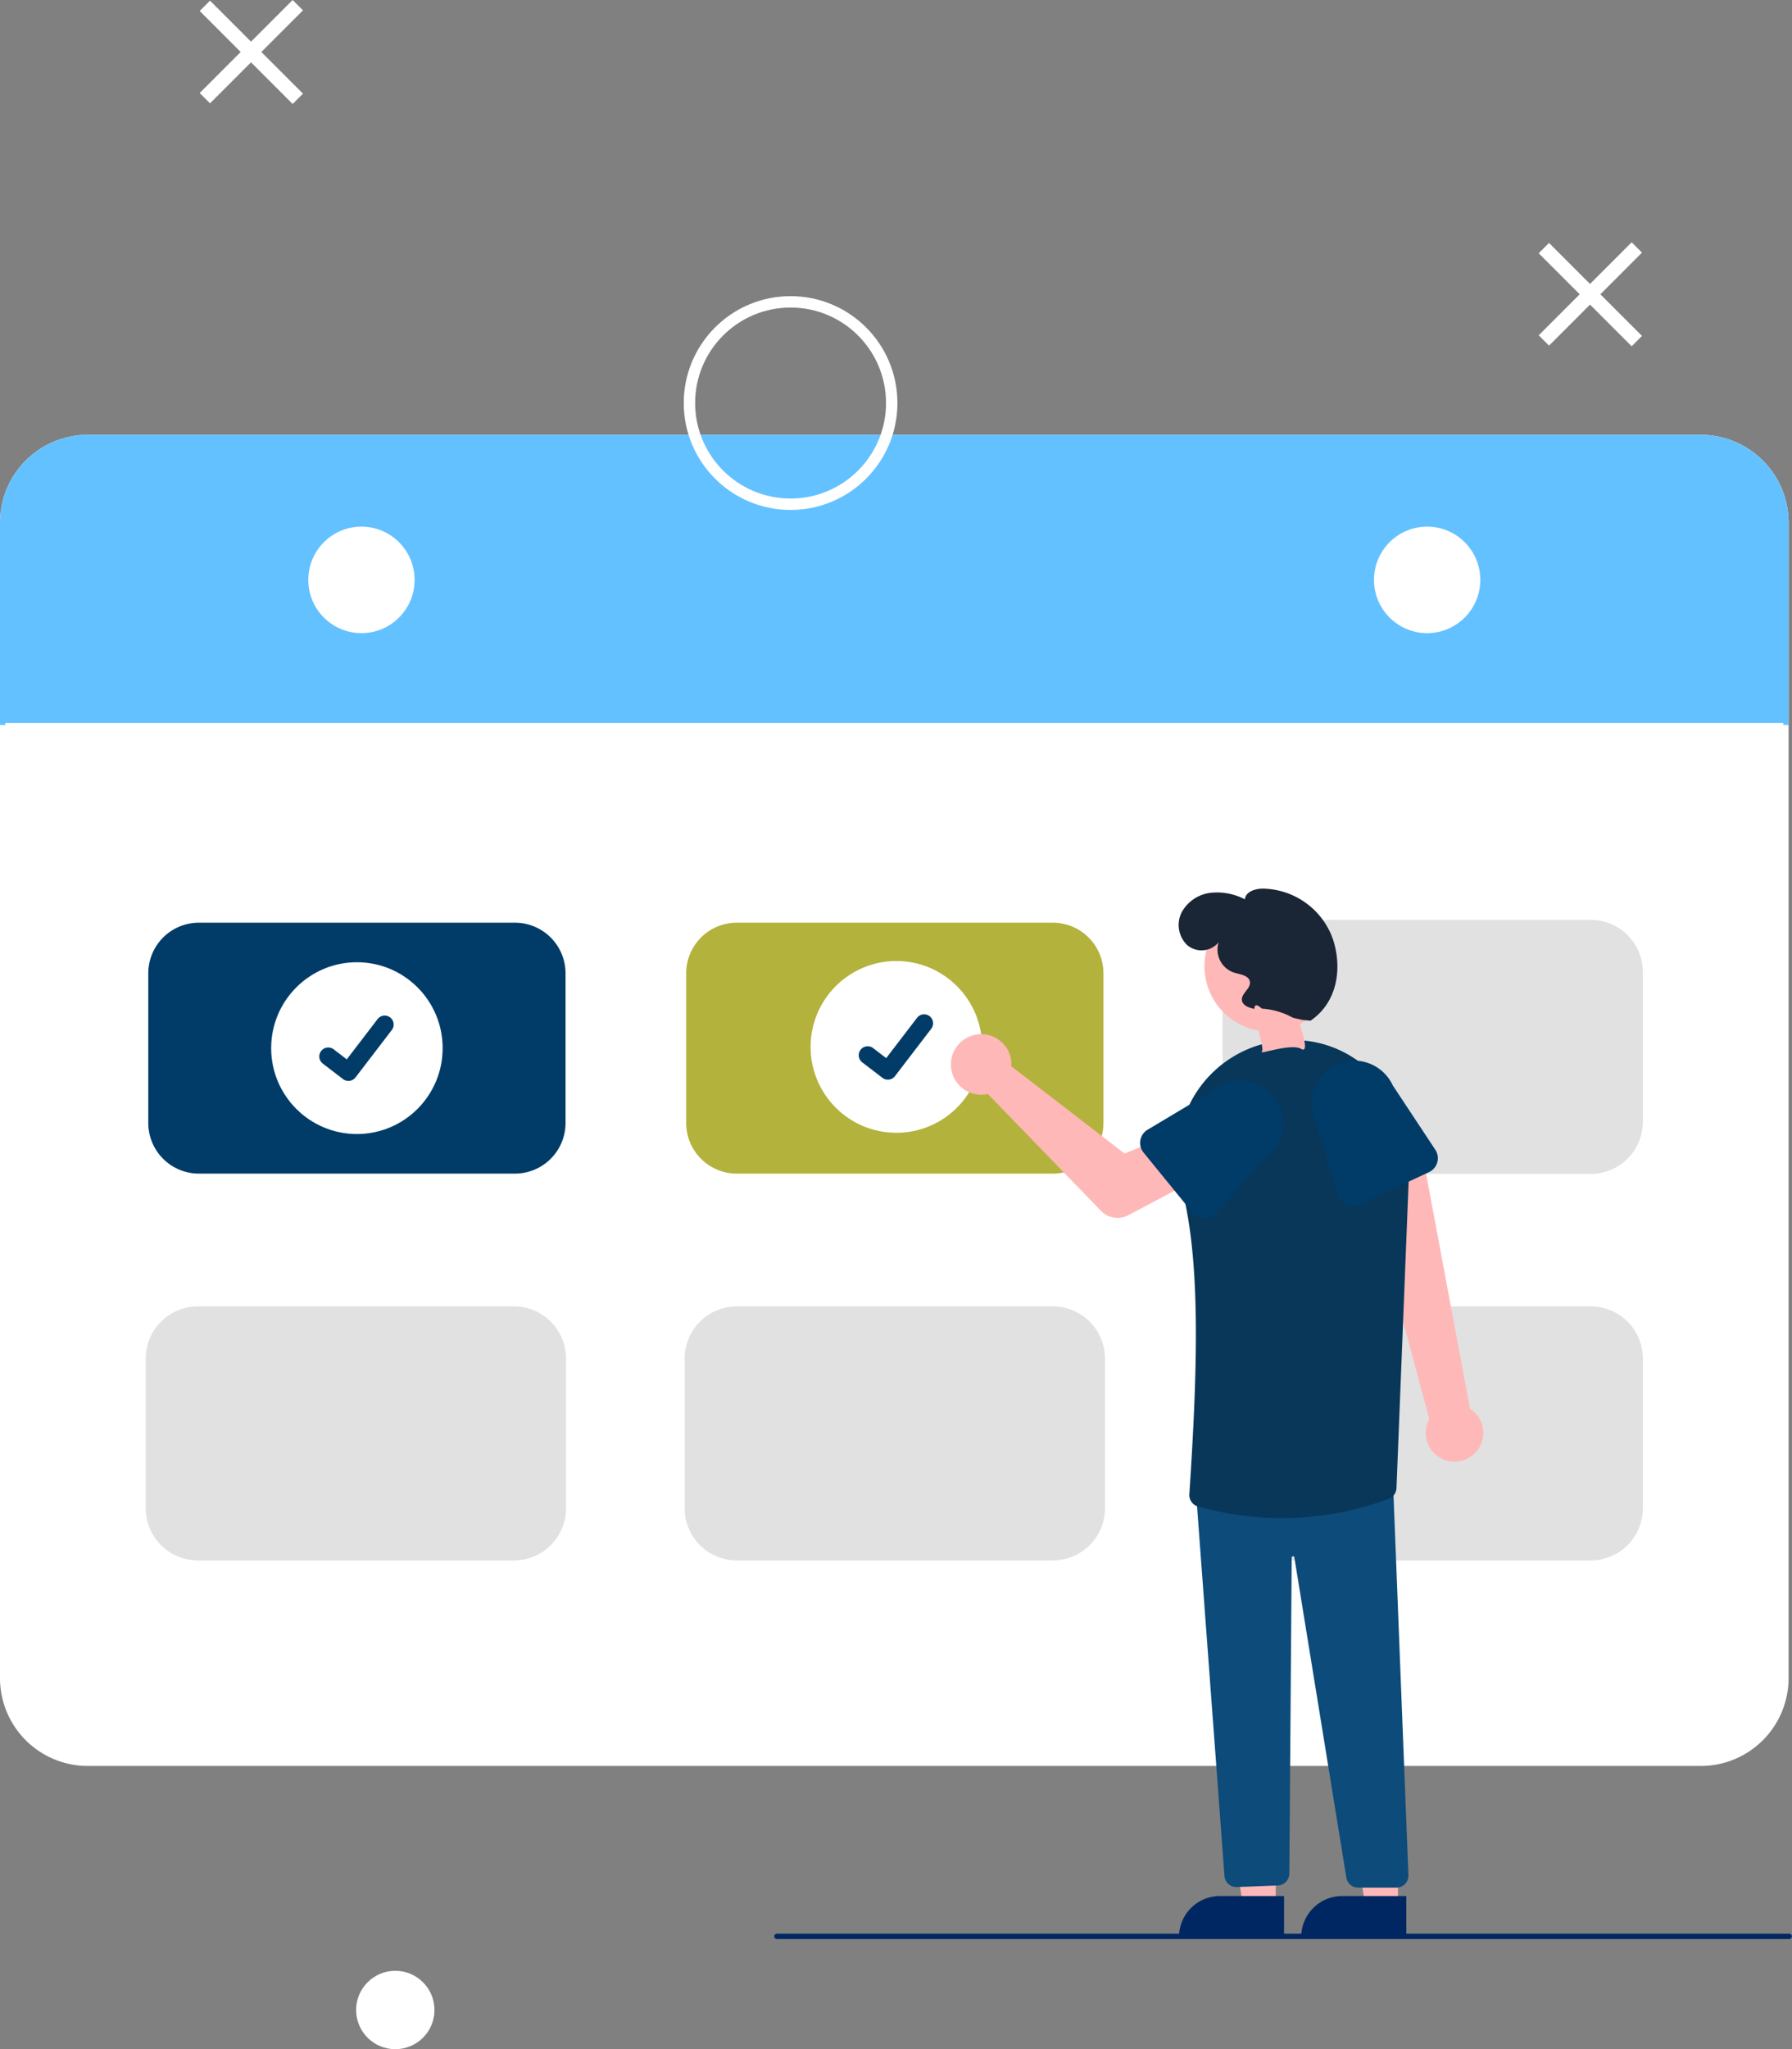 <svg xmlns="http://www.w3.org/2000/svg" width="251.602" height="287.557" viewBox="0 0 251.602 287.557">
  <rect x="0" y="0" width="251.602" height="287.557" fill="#808080" stroke="none"/>
  <g id="walkthrough_02" transform="translate(-62 -81.443)">
    <g id="Group_38338" data-name="Group 38338" transform="translate(62 142.457)">
      <path id="Path_73661" data-name="Path 73661" d="M412.25,167.5H185.755a12.333,12.333,0,0,0-12.314,12.329V341.972A12.333,12.333,0,0,0,185.755,354.3H412.25a12.333,12.333,0,0,0,12.314-12.329V179.829A12.333,12.333,0,0,0,412.25,167.5Z" transform="translate(-173.441 -167.5)" fill="#fff"/>
      <path id="Path_73660" data-name="Path 73660" d="M424.563,179.829v28.394h-.746v-.3H174.188v.3h-.746V179.829A12.333,12.333,0,0,1,185.755,167.5H412.25A12.333,12.333,0,0,1,424.563,179.829Z" transform="translate(-173.441 -167.5)" fill="#64c1ff"/>
      <ellipse id="Ellipse_1463" data-name="Ellipse 1463" cx="7.463" cy="7.472" rx="7.463" ry="7.472" transform="translate(43.284 12.889)" fill="#fff"/>
      <ellipse id="Ellipse_1464" data-name="Ellipse 1464" cx="7.463" cy="7.472" rx="7.463" ry="7.472" transform="translate(192.912 12.889)" fill="#fff"/>
      <path id="Path_73662" data-name="Path 73662" d="M280.727,385.961H236.332a7.106,7.106,0,0,1-7.094-7.1V357.849a7.106,7.106,0,0,1,7.094-7.1h44.395a7.106,7.106,0,0,1,7.094,7.1v21.009A7.106,7.106,0,0,1,280.727,385.961Z" transform="translate(-208.418 -282.285)" fill="#013c68"/>
      <path id="Path_73663" data-name="Path 73663" d="M483.125,385.961H438.731a7.106,7.106,0,0,1-7.094-7.1V357.849a7.106,7.106,0,0,1,7.094-7.1h44.395a7.106,7.106,0,0,1,7.094,7.1v21.009A7.106,7.106,0,0,1,483.125,385.961Z" transform="translate(-335.294 -282.285)" fill="#b3b23d"/>
      <path id="Path_73664" data-name="Path 73664" d="M482.764,530.53H438.37a7.322,7.322,0,0,1-7.309-7.318V502.2a7.322,7.322,0,0,1,7.309-7.318h44.395a7.322,7.322,0,0,1,7.309,7.318v21.009A7.322,7.322,0,0,1,482.764,530.53Z" transform="translate(-334.933 -372.573)" fill="#e1e1e1"/>
      <path id="Path_73665" data-name="Path 73665" d="M279.975,530.53H235.581a7.322,7.322,0,0,1-7.309-7.318V502.2a7.322,7.322,0,0,1,7.309-7.318h44.395a7.322,7.322,0,0,1,7.309,7.318v21.009A7.322,7.322,0,0,1,279.975,530.53Z" transform="translate(-207.813 -372.573)" fill="#e1e1e1"/>
      <path id="Path_73666" data-name="Path 73666" d="M685.163,530.53H640.768a7.322,7.322,0,0,1-7.309-7.318V502.2a7.322,7.322,0,0,1,7.309-7.318h44.395a7.322,7.322,0,0,1,7.309,7.318v21.009A7.322,7.322,0,0,1,685.163,530.53Z" transform="translate(-461.809 -372.573)" fill="#e1e1e1"/>
      <path id="Path_73667" data-name="Path 73667" d="M685.163,385.352H640.768a7.322,7.322,0,0,1-7.309-7.318V357.025a7.322,7.322,0,0,1,7.309-7.318h44.395a7.322,7.322,0,0,1,7.309,7.318v21.009A7.322,7.322,0,0,1,685.163,385.352Z" transform="translate(-461.809 -281.634)" fill="#e1e1e1"/>
      <ellipse id="Ellipse_1465" data-name="Ellipse 1465" cx="12.038" cy="12.053" rx="12.038" ry="12.053" transform="translate(38.073 74.015)" fill="#fff"/>
      <path id="Path_73668" data-name="Path 73668" d="M297.675,394.812a1.247,1.247,0,0,1-.751-.25l-.013-.01-2.829-2.169a1.258,1.258,0,0,1,1.529-2l1.832,1.407,4.33-5.654a1.256,1.256,0,0,1,1.762-.233l-.027.037.028-.036a1.261,1.261,0,0,1,.233,1.764l-5.094,6.651A1.257,1.257,0,0,1,297.675,394.812Z" transform="translate(-248.757 -304.145)" fill="#013c68"/>
      <ellipse id="Ellipse_1466" data-name="Ellipse 1466" cx="12.038" cy="12.053" rx="12.038" ry="12.053" transform="translate(113.811 73.842)" fill="#fff"/>
      <path id="Path_73669" data-name="Path 73669" d="M500.65,394.348a1.248,1.248,0,0,1-.751-.25l-.013-.01-2.829-2.169a1.258,1.258,0,0,1,1.529-2l1.833,1.407,4.33-5.655a1.256,1.256,0,0,1,1.762-.233l-.027.037.028-.036a1.261,1.261,0,0,1,.233,1.764l-5.094,6.651A1.257,1.257,0,0,1,500.65,394.348Z" transform="translate(-375.994 -303.855)" fill="#013c68"/>
      <path id="Path_73670" data-name="Path 73670" d="M702.364,479.18a4.017,4.017,0,0,0-.815-6.1l-6.721-35.93-8.174,3.035,9.176,34.364a4.032,4.032,0,0,0,6.532,4.632Z" transform="translate(-495.155 -336.408)" fill="#ffb8b8"/>
      <path id="Path_73671" data-name="Path 73671" d="M539.741,396.469a4.269,4.269,0,0,1,.008.671l15.892,12.247,4.507-1.853,3.682,6.444-7.66,4.057a3.232,3.232,0,0,1-3.835-.608l-15.885-16.4a4.251,4.251,0,1,1,3.291-4.56Z" transform="translate(-397.751 -308.523)" fill="#ffb8b8"/>
      <path id="Path_73672" data-name="Path 73672" d="M468.687,529.492h-4.574l-2.176-13.931h6.752Z" transform="translate(-289.57 -322.946)" fill="#ffb8b8"/>
      <path id="Path_73673" data-name="Path 73673" d="M631.816,722.281h-14.75v-.187a5.745,5.745,0,0,1,5.741-5.748h9.009Z" transform="translate(-451.532 -511.295)" fill="#012763"/>
      <path id="Path_73674" data-name="Path 73674" d="M514.687,529.492h-4.574l-2.176-13.931h6.752Z" transform="translate(-318.406 -322.946)" fill="#ffb8b8"/>
      <path id="Path_73675" data-name="Path 73675" d="M677.816,722.281h-14.75v-.187a5.745,5.745,0,0,1,5.741-5.748h9.009Z" transform="translate(-480.368 -511.295)" fill="#012763"/>
      <path id="Path_73676" data-name="Path 73676" d="M629.162,616.611a1.676,1.676,0,0,1-1.67-1.521l-3.986-53.683.188-.015,27.433-2.258.007.2,2.181,55.611a1.68,1.68,0,0,1-1.678,1.744h-5.379a1.67,1.67,0,0,1-1.659-1.425l-7.3-44.924a.187.187,0,0,0-.371.027l-.331,44.355A1.682,1.682,0,0,1,635,616.384l-5.75.224Z" transform="translate(-455.57 -412.818)" fill="#0c4b7a"/>
      <ellipse id="Ellipse_1467" data-name="Ellipse 1467" cx="9.165" cy="9.176" rx="9.165" ry="9.176" transform="translate(169.11 65.393)" fill="#ffb8b8"/>
      <path id="Path_73677" data-name="Path 73677" d="M631.26,461.907a45.112,45.112,0,0,1-11.854-1.622,1.685,1.685,0,0,1-1.207-1.751c1.234-18.566,1.524-32.973-1.071-42.942a16.758,16.758,0,0,1,1.377-12.277,16.135,16.135,0,0,1,14.306-8.49h0q.419.008.846.03c8.871.457,15.783,8.492,15.408,17.911l-1.784,44.9a1.659,1.659,0,0,1-1.05,1.511A42.583,42.583,0,0,1,631.26,461.907Z" transform="translate(-451.21 -309.895)" fill="#08375a"/>
      <path id="Path_73678" data-name="Path 73678" d="M609.79,428.6l-6.865-8.423a2.154,2.154,0,0,1,.565-3.21l9.3-5.548a5.975,5.975,0,0,1,7.523,9.285l-7.268,7.985a2.148,2.148,0,0,1-3.254-.089Z" transform="translate(-442.365 -319.451)" fill="#013c68"/>
      <path id="Path_73679" data-name="Path 73679" d="M671.875,422.9a2.15,2.15,0,0,1-1.181-1.347L667.6,411.2a5.972,5.972,0,1,1,10.8-5.1l5.976,9.037a2.154,2.154,0,0,1-.881,3.138l-9.834,4.609A2.145,2.145,0,0,1,671.875,422.9Z" transform="translate(-482.855 -314.81)" fill="#013c68"/>
      <path id="Path_73680" data-name="Path 73680" d="M634.274,348.351l-6.793-1.557c-.7-.161-1.543-.467-1.64-1.18-.131-.958,1.247-1.626,1.12-2.585-.123-.929-1.378-1.048-2.273-1.322a3.4,3.4,0,0,1-2.117-4.237,3.121,3.121,0,0,1-4.435.376,3.935,3.935,0,0,1-.742-4.609,5.331,5.331,0,0,1,4-2.705,8.43,8.43,0,0,1,4.859.907c.1-1.059,1.419-1.488,2.481-1.5a10.61,10.61,0,0,1,9.941,7.265c1.3,4.2.432,8.812-3.214,11.272Z" transform="translate(-451.47 -266.253)" fill="#1a2536"/>
      <path id="Path_73681" data-name="Path 73681" d="M607.267,731.247H465.1a.374.374,0,0,1,0-.747H607.267a.374.374,0,0,1,0,.747Z" transform="translate(-356.038 -520.162)" fill="#012763"/>
      <path id="Path_74135" data-name="Path 74135" d="M175.795,79.637c-2.891-2.154,1.2,5.432.631,6s3.968-1.644,5.442-.964-.732-3.8-.732-3.8A10.293,10.293,0,0,0,175.795,79.637Z" transform="matrix(0.995, 0.105, -0.105, 0.995, 10.612, -17.173)" fill="#ffb8b8"/>
    </g>
    <g id="Ellipse_1663" data-name="Ellipse 1663" transform="translate(158 123)" fill="none" stroke="#fff" stroke-width="1.6">
      <circle cx="15" cy="15" r="15" stroke="none"/>
      <circle cx="15" cy="15" r="14.2" fill="none"/>
    </g>
    <circle id="Ellipse_1664" data-name="Ellipse 1664" cx="5.5" cy="5.5" r="5.5" transform="translate(112 358)" fill="#fff"/>
    <g id="Group_47081" data-name="Group 47081" transform="translate(90.038 81.443)">
      <g id="Group_38576" data-name="Group 38576" transform="translate(0 0.09)">
        <g id="Group_38575" data-name="Group 38575" transform="translate(0 0)">
          <rect id="Rectangle_6370" data-name="Rectangle 6370" width="2.051" height="18.456" transform="translate(0 1.45) rotate(-45)" fill="#fff"/>
        </g>
      </g>
      <g id="Group_38578" data-name="Group 38578" transform="translate(0 0)">
        <g id="Group_38577" data-name="Group 38577">
          <rect id="Rectangle_6371" data-name="Rectangle 6371" width="18.456" height="2.051" transform="translate(0 13.051) rotate(-45)" fill="#fff"/>
        </g>
      </g>
    </g>
    <g id="Group_47082" data-name="Group 47082" transform="translate(278.038 115.443)">
      <g id="Group_38576-2" data-name="Group 38576" transform="translate(0 0.09)">
        <g id="Group_38575-2" data-name="Group 38575" transform="translate(0 0)">
          <rect id="Rectangle_6370-2" data-name="Rectangle 6370" width="2.051" height="18.456" transform="translate(0 1.45) rotate(-45)" fill="#fff"/>
        </g>
      </g>
      <g id="Group_38578-2" data-name="Group 38578" transform="translate(0 0)">
        <g id="Group_38577-2" data-name="Group 38577">
          <rect id="Rectangle_6371-2" data-name="Rectangle 6371" width="18.456" height="2.051" transform="translate(0 13.051) rotate(-45)" fill="#fff"/>
        </g>
      </g>
    </g>
  </g>
</svg>

